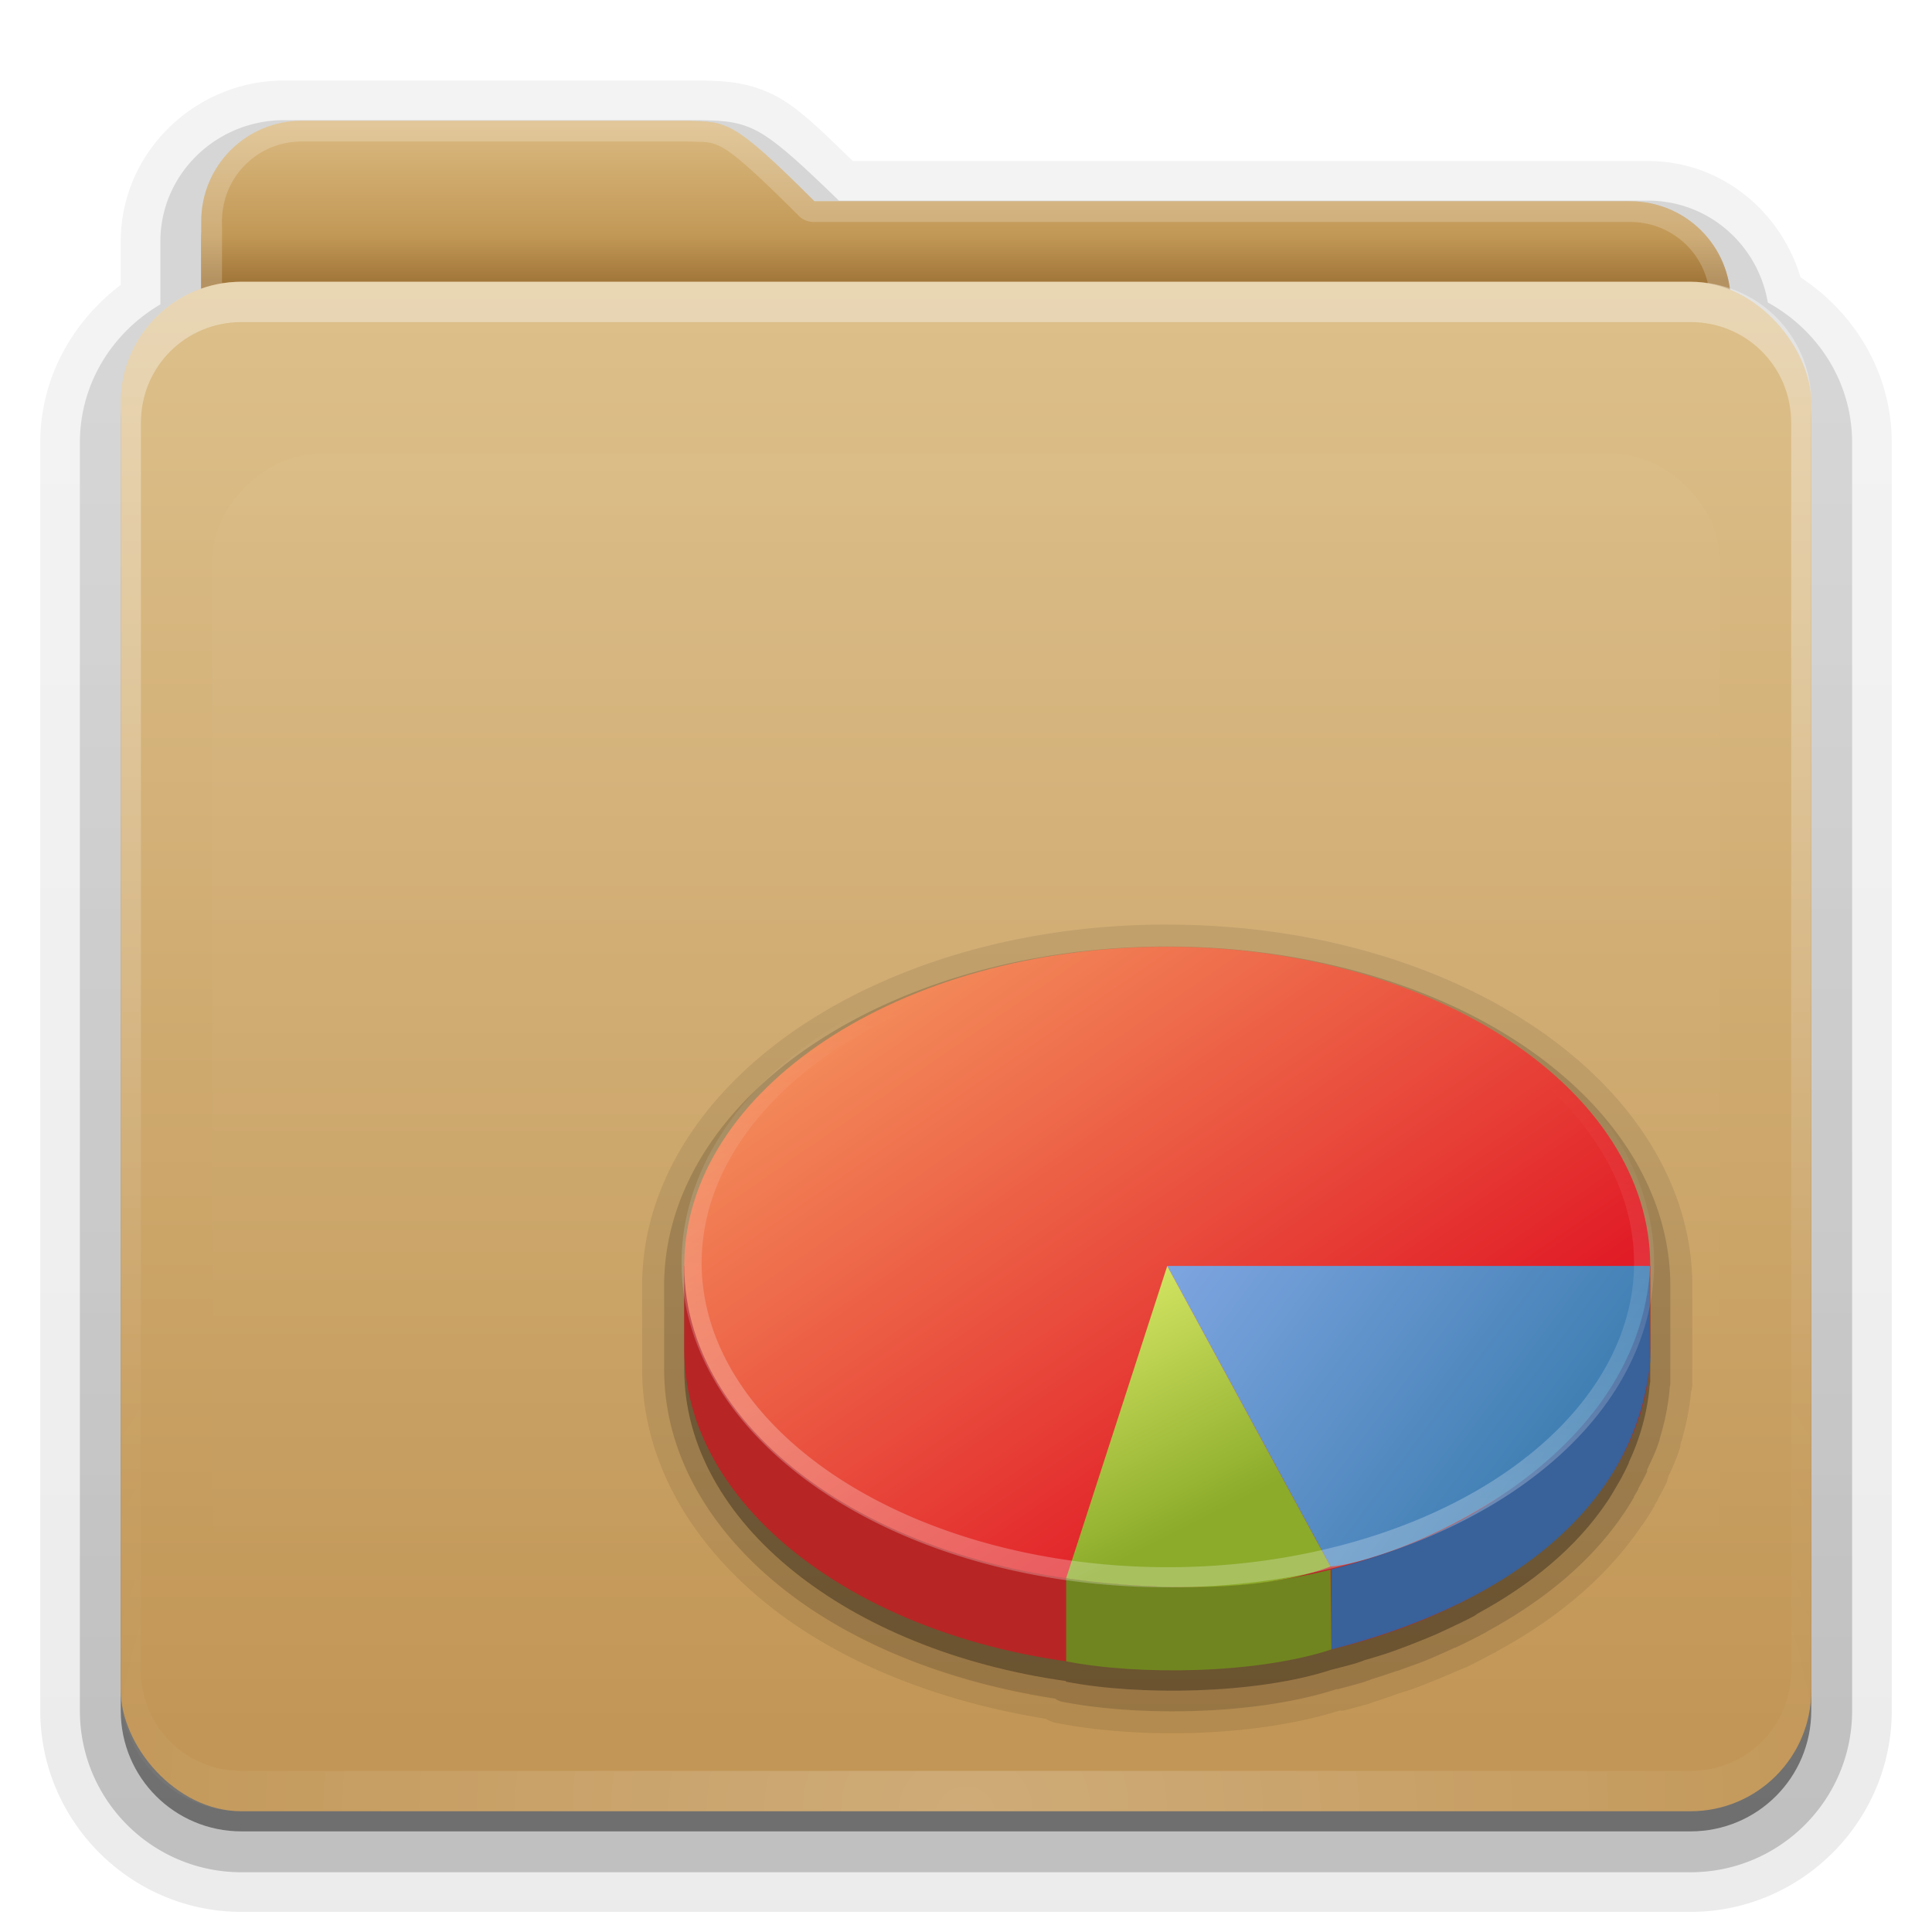 <?xml version="1.0" encoding="UTF-8"?>
<!-- Created with Inkscape (http://www.inkscape.org/) -->
<svg id="svg2408" width="96" height="96" version="1.0" xmlns="http://www.w3.org/2000/svg" xmlns:cc="http://creativecommons.org/ns#" xmlns:dc="http://purl.org/dc/elements/1.1/" xmlns:rdf="http://www.w3.org/1999/02/22-rdf-syntax-ns#" xmlns:xlink="http://www.w3.org/1999/xlink">
 <defs id="defs2410">
  <linearGradient id="linearGradient3361" x1="48.036" x2="48.036" y1="25.911" y2="85.821" gradientTransform="scale(1.06 .944)" gradientUnits="userSpaceOnUse">
   <stop id="stop3319" stop-color="#c6953a" offset="0"/>
   <stop id="stop3321" stop-color="#ab7a1f" offset="1"/>
  </linearGradient>
  <linearGradient id="ButtonShadow" x1="45.448" x2="45.448" y1="80.472" y2="7.016" gradientTransform="matrix(1.006 0 0 .994 0 12)" gradientUnits="userSpaceOnUse">
   <stop id="stop3750" offset="0"/>
   <stop id="stop3752" stop-opacity=".588" offset="1"/>
  </linearGradient>
  <linearGradient id="linearGradient3706" x1="48" x2="48" y1="78" y2="5.988" gradientTransform="translate(0,8)" gradientUnits="userSpaceOnUse">
   <stop id="stop3189" stop-color="#c29656" offset="0"/>
   <stop id="stop3191" stop-color="#ddc08b" offset="1"/>
  </linearGradient>
  <filter id="filter3174" color-interpolation-filters="sRGB">
   <feGaussianBlur id="feGaussianBlur3176" stdDeviation="1.71"/>
  </filter>
  <linearGradient id="linearGradient3664" x1="45.448" x2="45.448" y1="80.472" y2="5.297" gradientTransform="matrix(1.006 0 0 .994 0 12)" gradientUnits="userSpaceOnUse" xlink:href="#ButtonShadow"/>
  <clipPath id="clipPath3860">
   <rect id="rect3862" x="6" y="18" width="84" height="72" rx="6" ry="6" fill="#f0f"/>
  </clipPath>
  <filter id="filter3870" x="-.166" y="-.197" width="1.331" height="1.394" color-interpolation-filters="sRGB">
   <feGaussianBlur id="feGaussianBlur3872" stdDeviation="5.17"/>
  </filter>
  <linearGradient id="linearGradient3123" x1="48.022" x2="48.022" y1="22.933" y2="81.481" gradientUnits="userSpaceOnUse">
   <stop id="stop3876" stop-color="#fff" offset="0"/>
   <stop id="stop3878" stop-color="#fff" stop-opacity="0" offset="1"/>
  </linearGradient>
  <linearGradient id="linearGradient3105" x1="34.86" x2="34.86" y1="16.275" y2="26.987" gradientTransform="matrix(.72 0 0 .72 1.92 -5.52)" gradientUnits="userSpaceOnUse">
   <stop id="stop4010" stop-color="#dab980" offset="0"/>
   <stop id="stop4012" stop-color="#c29856" offset=".717"/>
   <stop id="stop4014" stop-color="#a2773a" offset="1"/>
  </linearGradient>
  <linearGradient id="linearGradient3952" x1="43" x2="43" y1="91" y2="7" gradientUnits="userSpaceOnUse" xlink:href="#ButtonShadow"/>
  <linearGradient id="linearGradient3961" x1="45" x2="45" y1="92" y2="7" gradientUnits="userSpaceOnUse" xlink:href="#ButtonShadow"/>
  <radialGradient id="radialGradient2874" cx="48" cy="90.172" r="42" gradientTransform="matrix(1.157 0 0 .996 -7.551 .197)" gradientUnits="userSpaceOnUse">
   <stop id="stop3739-0" stop-color="#fff" offset="0"/>
   <stop id="stop3741-4" stop-color="#fff" stop-opacity="0" offset="1"/>
  </radialGradient>
  <linearGradient id="linearGradient3080" x1="36.357" x2="36.357" y1="16" y2="73.995" gradientUnits="userSpaceOnUse">
   <stop id="stop3739" stop-color="#fff" offset="0"/>
   <stop id="stop3741" stop-color="#fff" stop-opacity="0" offset="1"/>
  </linearGradient>
  <linearGradient id="linearGradient4160" x1="-20.75" x2="-19.5" y1="29" y2="18.75" gradientUnits="userSpaceOnUse">
   <stop id="stop6689-7" stop-color="#fff" offset="0"/>
   <stop id="stop6691-6" stop-color="#fff" stop-opacity="0" offset="1"/>
  </linearGradient>
  <linearGradient id="linearGradient4158" x1="-17.863" x2="-20.822" y1="30.828" y2="25.015" gradientTransform="matrix(1.996 0 0 1.996 95.191 14.107)" gradientUnits="userSpaceOnUse">
   <stop id="stop6721-4" stop-color="#8cab2a" offset="0"/>
   <stop id="stop6723-4" stop-color="#d7e866" offset="1"/>
  </linearGradient>
  <linearGradient id="linearGradient4156" x1="-19.536" x2="-8.76" y1="21.995" y2="30.07" gradientTransform="matrix(1.996 0 0 1.996 95.191 14.107)" gradientUnits="userSpaceOnUse">
   <stop id="stop6713-9" stop-color="#8badea" offset="0"/>
   <stop id="stop6715-2" stop-color="#3b7caf" offset="1"/>
  </linearGradient>
  <linearGradient id="linearGradient4154" x1="-26.434" x2="-15.63" y1="14.381" y2="30.013" gradientTransform="matrix(1.996 0 0 1.996 95.191 14.107)" gradientUnits="userSpaceOnUse">
   <stop id="stop6701-7" stop-color="#f7a164" offset="0"/>
   <stop id="stop6295" stop-color="#e11c26" offset="1"/>
  </linearGradient>
 </defs>
 <g id="layer2" display="none">
  <path id="rect3745" d="m14.969 8.803c-1.64 0-2.969 1.282-2.969 2.875v7.322c-3.324 0-7 2.676-7 6v61c0 3.324 2.676 6 6 6h74c3.324 0 6-2.676 6-6v-61c0-3.324-3.747-6-7.071-6v-0.135c0-2.389-1.978-4.312-4.438-4.312h-43.335l-1.469-2.875c-0.733-1.425-1.329-2.875-2.969-2.875h-16.75z" fill="url(#linearGradient3664)" filter="url(#filter3174)" opacity=".9"/>
 </g>
 <g id="layer4">
  <path id="path3984" d="m14.125 4c-4.434 0-8.125 3.568-8.125 8v2.156c-2.376 1.802-4 4.603-4 7.844v63c0 5.504 4.496 10 10 10h72c5.504 0 10-4.496 10-10v-63c0-3.483-1.853-6.453-4.531-8.219-0.987-3.289-3.943-5.781-7.594-5.781h-39.5c-1.403-1.355-2.54-2.51-3.688-3.156-1.495-0.842-2.931-0.814-3.812-0.844a0.928 0.928 0 0 0-0.031 0c-0.001-1.73e-5 -0.03-1.73e-5 -0.031 0h-0.031-20.656z" fill="url(#linearGradient3961)" opacity=".08"/>
  <path id="path3975" d="m14.125 4.938c-3.941 0-7.188 3.143-7.188 7.062v2.594c-2.383 1.622-4 4.294-4 7.406v63c0 5.001 4.061 9.062 9.062 9.062h72c5.001 0 9.062-4.061 9.062-9.062v-63c0-3.261-1.773-6.04-4.344-7.625-0.761-3.096-3.477-5.438-6.844-5.438h-39.812c-1.597-1.541-2.772-2.678-3.844-3.281-1.273-0.717-2.447-0.688-3.375-0.719a1.044 1.044 0 0 0-0.031 0h-0.031-20.656z" fill="url(#linearGradient3961)" opacity=".1"/>
  <path id="path3967" d="m14.125 5.969c-3.389 0-6.156 2.688-6.156 6.031v3.125c-2.375 1.394-4 3.921-4 6.875v63c0 4.438 3.593 8.031 8.031 8.031h72c4.438 0 8.031-3.593 8.031-8.031v-63c0-3.032-1.712-5.604-4.188-6.969-0.492-2.86-2.929-5.062-5.969-5.062h-40.188c-1.835-1.775-3.009-2.865-3.969-3.406-1.037-0.584-1.94-0.561-2.906-0.594a1.044 1.044 0 0 0-0.031 0h-20.656z" fill="url(#linearGradient3961)" opacity=".2"/>
  <path id="path3908-1" d="m14.125 7c-2.843 0-5.125 2.23-5.125 5v3.688c-2.364 1.121-4 3.513-4 6.312v63c0 3.878 3.122 7 7 7h72c3.878 0 7-3.122 7-7v-63c0-2.81-1.653-5.196-4.031-6.312-0.17-2.618-2.362-4.688-5.094-4.688h-40.594c-4.221-4.112-4.503-3.933-6.5-4h-20.656z" fill="url(#linearGradient3961)" opacity=".3"/>
  <path id="path3941" d="m15 7c-2.77 0-5 2.23-5 5v3.344c-2.333 0.821-4 3.035-4 5.656v64c0 3.324 2.676 6 6 6h72c3.324 0 6-2.676 6-6v-64c0-2.642-1.7-4.851-4.062-5.656-0.326-2.45-2.395-4.344-4.938-4.344h-40.531c-4.112-4.112-4.367-3.933-6.312-4h-19.156z" fill="url(#linearGradient3952)" opacity=".45"/>
 </g>
 <g id="layer3">
  <rect id="rect3352" x="10.536" y="23.143" width="75" height="62.679" rx="6" ry="6" fill="url(#linearGradient3361)"/>
  <path id="path3908" d="m15 6c-2.77 0-5 2.23-5 5v59.812c0 2.393 1.919 4.312 4.312 4.312h67.375c2.393 0 4.312-1.919 4.312-4.312v-55.812c0-2.77-2.23-5-5-5h-40.531c-4.112-4.112-4.367-3.933-6.312-4z" fill="url(#linearGradient3105)"/>
  <path id="path3108" d="m15 6c-2.77 0-5 2.23-5 5v59.812c0 2.393 1.919 4.312 4.312 4.312h67.375c2.393 0 4.312-1.919 4.312-4.312v-55.812c0-2.77-2.23-5-5-5h-40.531c-4.112-4.112-4.367-3.933-6.312-4h-19.156zm0 1.031h19.125 0.031c0.965 0.031 1.192-0.017 1.812 0.344 0.63 0.367 1.707 1.332 3.75 3.375a1.044 1.044 0 0 0 0.75 0.281h40.531c2.21 0 3.969 1.759 3.969 3.969v55.812c0 1.835-1.446 3.281-3.281 3.281h-67.375c-1.835 0-3.281-1.446-3.281-3.281v-59.812c0-2.21 1.759-3.969 3.969-3.969z" fill="#fff" opacity=".2"/>
 </g>
 <g id="layer1">
  <rect id="rect2419" x="6" y="14" width="84" height="76" rx="6" ry="6" fill="url(#linearGradient3706)"/>
  <path id="rect3728" d="m12 14c-3.324 0-6 2.676-6 6v2 60 2c0 0.335 0.041 0.651 0.094 0.969 0.049 0.296 0.097 0.597 0.188 0.875 0.01 0.03 0.021 0.064 0.031 0.094 0.099 0.288 0.235 0.547 0.375 0.812 0.145 0.274 0.316 0.536 0.5 0.781s0.374 0.473 0.594 0.688c0.44 0.428 0.943 0.815 1.5 1.094 0.279 0.14 0.573 0.247 0.875 0.344-0.256-0.1-0.487-0.236-0.719-0.375-0.007-0.004-0.024 0.004-0.031 0-0.032-0.019-0.062-0.043-0.094-0.062-0.12-0.077-0.231-0.164-0.344-0.25-0.106-0.081-0.213-0.161-0.312-0.25-0.178-0.161-0.347-0.345-0.5-0.531-0.108-0.13-0.218-0.265-0.312-0.406-0.025-0.038-0.038-0.086-0.062-0.125-0.065-0.103-0.13-0.205-0.188-0.312-0.101-0.195-0.206-0.416-0.281-0.625-0.008-0.022-0.024-0.041-0.031-0.062-0.032-0.092-0.036-0.187-0.062-0.281-0.03-0.107-0.07-0.203-0.094-0.312-0.073-0.342-0.125-0.698-0.125-1.062v-2-60-2c0-2.782 2.218-5 5-5h2 68 2c2.782 0 5 2.218 5 5v2 60 2c0 0.364-0.052 0.721-0.125 1.062-0.044 0.207-0.088 0.398-0.156 0.594-0.008 0.022-0.023 0.041-0.031 0.062-0.063 0.174-0.138 0.367-0.219 0.531-0.042 0.083-0.079 0.17-0.125 0.25-0.055 0.097-0.127 0.188-0.188 0.281-0.094 0.141-0.205 0.276-0.312 0.406-0.143 0.174-0.303 0.347-0.469 0.5-0.011 0.01-0.02 0.021-0.031 0.031-0.138 0.126-0.285 0.234-0.438 0.344-0.103 0.073-0.204 0.153-0.312 0.219-0.007 0.004-0.024-0.004-0.031 0-0.232 0.139-0.463 0.275-0.719 0.375 0.302-0.097 0.596-0.204 0.875-0.344 0.557-0.279 1.06-0.666 1.5-1.094 0.22-0.214 0.409-0.442 0.594-0.688s0.355-0.508 0.5-0.781c0.14-0.265 0.276-0.525 0.375-0.812 0.01-0.031 0.021-0.063 0.031-0.094 0.09-0.278 0.139-0.579 0.188-0.875 0.052-0.318 0.094-0.634 0.094-0.969v-2-60-2c0-3.324-2.676-6-6-6z" fill="url(#linearGradient3080)" opacity=".35"/>
  <path id="path3615" d="m12 90c-3.324 0-6-2.676-6-6v-2-56-2c0-0.335 0.041-0.651 0.094-0.969 0.049-0.296 0.097-0.597 0.188-0.875 0.01-0.03 0.021-0.064 0.031-0.094 0.099-0.288 0.235-0.547 0.375-0.812 0.145-0.274 0.316-0.536 0.5-0.781s0.374-0.473 0.594-0.688c0.44-0.428 0.943-0.815 1.5-1.094 0.279-0.14 0.573-0.247 0.875-0.344-0.256 0.1-0.487 0.236-0.719 0.375-0.007 0.004-0.024-0.004-0.031 0-0.032 0.019-0.062 0.043-0.094 0.062-0.12 0.077-0.231 0.164-0.344 0.25-0.106 0.081-0.213 0.161-0.312 0.25-0.178 0.161-0.347 0.345-0.5 0.531-0.108 0.13-0.218 0.265-0.312 0.406-0.025 0.038-0.038 0.086-0.062 0.125-0.065 0.103-0.13 0.205-0.188 0.312-0.101 0.195-0.206 0.416-0.281 0.625-0.008 0.022-0.024 0.041-0.031 0.062-0.032 0.092-0.036 0.187-0.062 0.281-0.03 0.107-0.07 0.203-0.094 0.312-0.073 0.342-0.125 0.698-0.125 1.062v2 56 2c0 2.782 2.218 5 5 5h2 68 2c2.782 0 5-2.218 5-5v-2-56-2c0-0.364-0.052-0.721-0.125-1.062-0.044-0.207-0.088-0.398-0.156-0.594-0.008-0.022-0.023-0.041-0.031-0.062-0.063-0.174-0.138-0.367-0.219-0.531-0.042-0.083-0.079-0.17-0.125-0.25-0.055-0.097-0.127-0.188-0.188-0.281-0.094-0.141-0.205-0.276-0.312-0.406-0.143-0.174-0.303-0.347-0.469-0.5-0.011-0.01-0.02-0.021-0.031-0.031-0.138-0.126-0.285-0.234-0.438-0.344-0.103-0.073-0.204-0.153-0.312-0.219-0.007-0.004-0.024 0.004-0.031 0-0.232-0.139-0.463-0.275-0.719-0.375 0.302 0.097 0.596 0.204 0.875 0.344 0.557 0.279 1.06 0.666 1.5 1.094 0.22 0.214 0.409 0.442 0.594 0.688s0.355 0.508 0.5 0.781c0.14 0.265 0.276 0.525 0.375 0.812 0.01 0.031 0.021 0.063 0.031 0.094 0.09 0.278 0.139 0.579 0.188 0.875 0.052 0.318 0.094 0.634 0.094 0.969v2 56 2c0 3.324-2.676 6-6 6h-72z" fill="url(#radialGradient2874)" opacity=".2"/>
 </g>
 <g id="layer5">
  <path id="path3850" d="m15.969 22.531c-2.846 0.004-5.433 2.592-5.438 5.438v48.062c0.004 2.846 2.592 5.433 5.438 5.438h64.062c2.846-0.004 5.433-2.592 5.438-5.438v-48.062c-0.004-2.846-2.592-5.433-5.438-5.438z" clip-path="url(#clipPath3860)" fill="url(#linearGradient3123)" filter="url(#filter3870)" opacity=".15"/>
 </g>
 <g id="layer6">
  <path id="path4134" transform="translate(-6,-5)" d="m64 50.938c-7 0-13.373 1.856-18.125 5-4.756 3.147-7.969 7.731-7.969 12.969v4.125c0 4.556 2.436 8.631 6.188 11.656 3.584 2.89 8.459 4.839 13.875 5.719 0.046 0.025 0.095 0.063 0.094 0.062-0.002-0.001 0.159 0.063 0.156 0.062-0.002-9.22e-4 0.159 0.063 0.156 0.062-0.002-7.25e-4 0.19 0.032 0.188 0.031 3.927 0.768 9.697 0.72 14-0.625 0.037-0.012 0.088 0.012 0.125 0 0.034-0.006 0.023 0.01 0.062 0 0.384-0.097 0.759-0.199 1.156-0.312 0.012-0.003 0.02 0.003 0.031 0 0.102-0.029 0.188-0.071 0.25-0.094 0.035-0.013 0.077-0.025 0.094-0.031 0.029-0.008 0.068-0.023 0.094-0.031 0.052-0.016 0.092-0.019 0.188-0.062 0.337-0.103 0.661-0.228 1-0.344a1.093 1.093 0 0 0 0.094-0.031c0.032-0.011 0.062-0.02 0.094-0.031a1.093 1.093 0 0 0 0.031 0c0.161-0.056 0.296-0.097 0.375-0.125 0.373-0.134 0.73-0.278 1.125-0.438 0.342-0.137 0.662-0.272 0.969-0.406 0.163-0.073 0.313-0.128 0.438-0.188 0.018-0.009 0.045-0.023 0.062-0.031 0.004-0.001 0.031 4.4e-5 0.031 0 0.494-0.228 0.98-0.489 1.469-0.75a1.093 1.093 0 0 0 0.031 0c0.05-0.027 0.085-0.07 0.125-0.094 0.018-0.01 0.046-0.021 0.062-0.031 2.838-1.549 5.353-3.583 7.125-6.219h0.031c0.004-0.006-0.004-0.025 0-0.031 0.216-0.317 0.381-0.582 0.5-0.781a1.093 1.093 0 0 0 0-0.031c0.007-0.012 0.052-0.046 0.062-0.062a1.093 1.093 0 0 0 0.031-0.094c0.045-0.075 0.092-0.133 0.156-0.25 0.009-0.016-0.008-0.015 0-0.031 0.161-0.293 0.323-0.591 0.469-0.906a1.093 1.093 0 0 0 0-0.062 1.093 1.093 0 0 0 0.031-0.062c0.004-0.007-0.004-0.024 0-0.031 0.003-7e-3 -0.003-0.024 0-0.031a1.093 1.093 0 0 0 0.031-0.031c0.003-0.012-0.003-0.018 0-0.031 0.002-0.008-2e-3 -0.022 0-0.031 0.005-0.011 0.026-0.02 0.031-0.031 0.168-0.356 0.343-0.742 0.5-1.219-0.003 0.008 0.031-0.089 0.062-0.188 0.009-0.028-0.006-0.034 0-0.062 0.004-0.014-0.004-0.017 0-0.031 0.254-0.832 0.448-1.713 0.531-2.625 0.01-0.037 0.025-0.062 0.031-0.094 0.016-0.197 0.012-0.214 0-0.062 0.007-0.048 0.026-0.106 0.031-0.156a1.093 1.093 0 0 0 0-0.031c-9.2e-5 2e-3 -3.9e-5 -0.099 0-0.156v-0.062-0.562-4.125c0-5.237-3.213-9.822-7.969-12.969-4.752-3.144-11.124-5-18.125-5zm24.75 26.5c0.02 0.028 0.031 0.063 0.031 0.062-0.016-0.024-0.013-0.035-0.031-0.062z" opacity=".08"/>
  <path id="path4136" transform="translate(-6,-5)" d="m64 52.031c-6.807 0-12.992 1.809-17.531 4.812s-7.469 7.271-7.469 12.062v4.125c0 4.168 2.221 7.941 5.781 10.812 3.466 2.795 8.262 4.734 13.656 5.562 0.013 2e-3 0.018 0.029 0.031 0.031a1.005 1.005 0 0 0 0.312 0.125c3.761 0.736 9.59 0.682 13.625-0.625 0.019-0.005 0.043 0.005 0.062 0 0.381-0.096 0.758-0.198 1.156-0.312 0.184-0.051 0.267-0.09 0.281-0.094 0.229-0.068 0.276-0.099 0.156-0.062 0.439-0.13 0.883-0.278 1.344-0.438a1.005 1.005 0 0 0 0.031 0c0.139-0.048 0.243-0.089 0.344-0.125 0.378-0.136 0.73-0.259 1.094-0.406 0.306-0.123 0.62-0.267 0.938-0.406 0.168-0.075 0.327-0.152 0.469-0.219 0.008-0.004 0.023 0.004 0.031 0 0.47-0.217 0.965-0.466 1.438-0.719 0.249-0.136 0.233-0.148 0.125-0.094 0.008-0.004 0.024 0.004 0.031 0 2.755-1.498 5.157-3.429 6.812-5.906 0.2-0.291 0.339-0.533 0.469-0.75a1.005 1.005 0 0 0 0-0.031c0.056-0.096 0.134-0.219 0.219-0.375 0.005-0.01-0.005-0.021 0-0.031 0.159-0.288 0.311-0.571 0.438-0.844a1.005 1.005 0 0 0 0-0.031c0.009-0.021-8e-3 -0.011 0-0.031 0.01-0.022-0.008-0.011 0-0.031 0.195-0.425 0.411-0.852 0.562-1.312 0.01-0.032 0.038-0.11 0.062-0.188 0.004-0.012-4e-3 -0.018 0-0.031 0.247-0.805 0.428-1.666 0.5-2.531 0.002-0.021-0.002-0.042 0-0.062 0.005-0.011 0.018-0.021 0.031-0.156a1.005 1.005 0 0 0 0-0.094v-0.625-4.125c0-4.792-2.93-9.059-7.469-12.062s-10.724-4.812-17.531-4.812z" opacity=".15"/>
  <path id="path4138" d="m58 48.031c-13.254 0-24 7.113-24 15.875v4.125c0 7.621 8.129 13.972 18.969 15.5v0.031c3.563 0.697 9.437 0.636 13.188-0.594 0.401-0.101 0.791-0.199 1.188-0.312 0.097-0.027 0.185-0.066 0.281-0.094 0.053-0.016 0.103-0.046 0.156-0.062 0.443-0.131 0.884-0.258 1.312-0.406 0.117-0.04 0.228-0.083 0.344-0.125 0.365-0.131 0.709-0.263 1.062-0.406 0.305-0.122 0.608-0.244 0.906-0.375 0.159-0.071 0.313-0.146 0.469-0.219 0.472-0.218 0.955-0.446 1.406-0.688 0.047-0.025 0.079-0.068 0.125-0.094 2.66-1.443 4.924-3.282 6.469-5.594 0.161-0.235 0.293-0.478 0.438-0.719 0.073-0.125 0.15-0.247 0.219-0.375 0.146-0.264 0.281-0.543 0.406-0.812 4e-3 -0.009-4e-3 -0.023 0-0.031 0.188-0.408 0.361-0.828 0.5-1.25 0.02-0.062 0.043-0.125 0.062-0.188 0.24-0.774 0.407-1.564 0.469-2.375 7e-3 -0.064 0.025-0.123 0.031-0.188v-0.625-4.125c0-8.762-10.745-15.875-24-15.875z" opacity=".3"/>
  <path id="path4140" d="m81.174 62.905c-2.751-6.758-12.079-11.734-23.173-11.734-11.094 0-20.422 4.976-23.173 11.734h-0.828v4.131c0 8.761 10.747 15.862 24.001 15.862 13.255 0 23.999-7.101 23.999-15.862v-4.131h-0.826z" fill="#b82525"/>
  <path id="path4142" d="m82 62.905c0 8.762-10.744 15.863-23.999 15.863-13.255 0-24.001-7.101-24.001-15.863 0-8.762 10.747-15.863 24.001-15.863 13.255 0 23.999 7.101 23.999 15.863z" fill="url(#linearGradient4154)"/>
  <path id="path4144" d="m82 67.654-0.031-4.323c-2.602 8.982-8.454 12.786-15.812 14.649v3.98c7.963-2.003 15.09-6.563 15.842-14.306z" fill="#39619a"/>
  <path id="path4146" d="m82 62.905c-0.55 10.136-13.086 14.758-15.887 14.935l-8.113-14.935h23.999 1e-3z" fill="url(#linearGradient4156)"/>
  <path id="path4148" d="m52.977 82.551v-4.129c4.517 0.588 8.661 0.692 13.136-0.427l0.045 3.966c-3.751 1.23-9.618 1.288-13.181 0.591v-0.001z" fill="#70851f"/>
  <path id="path4150" d="m57.999 62.907 8.113 14.933c-4.968 1.894-13.136 0.581-13.136 0.581l5.023-15.515z" fill="url(#linearGradient4158)"/>
  <path id="path4152" transform="matrix(2.014 0 0 2.016 95.54 13.61)" d="m-6.875 24.375a11.75 7.75 0 1 1-23.5 0 11.75 7.75 0 1 1 23.5 0z" color="#000000" display="block" fill="none" opacity=".25" stroke="url(#linearGradient4160)" stroke-width=".496"/>
 </g>
</svg>
